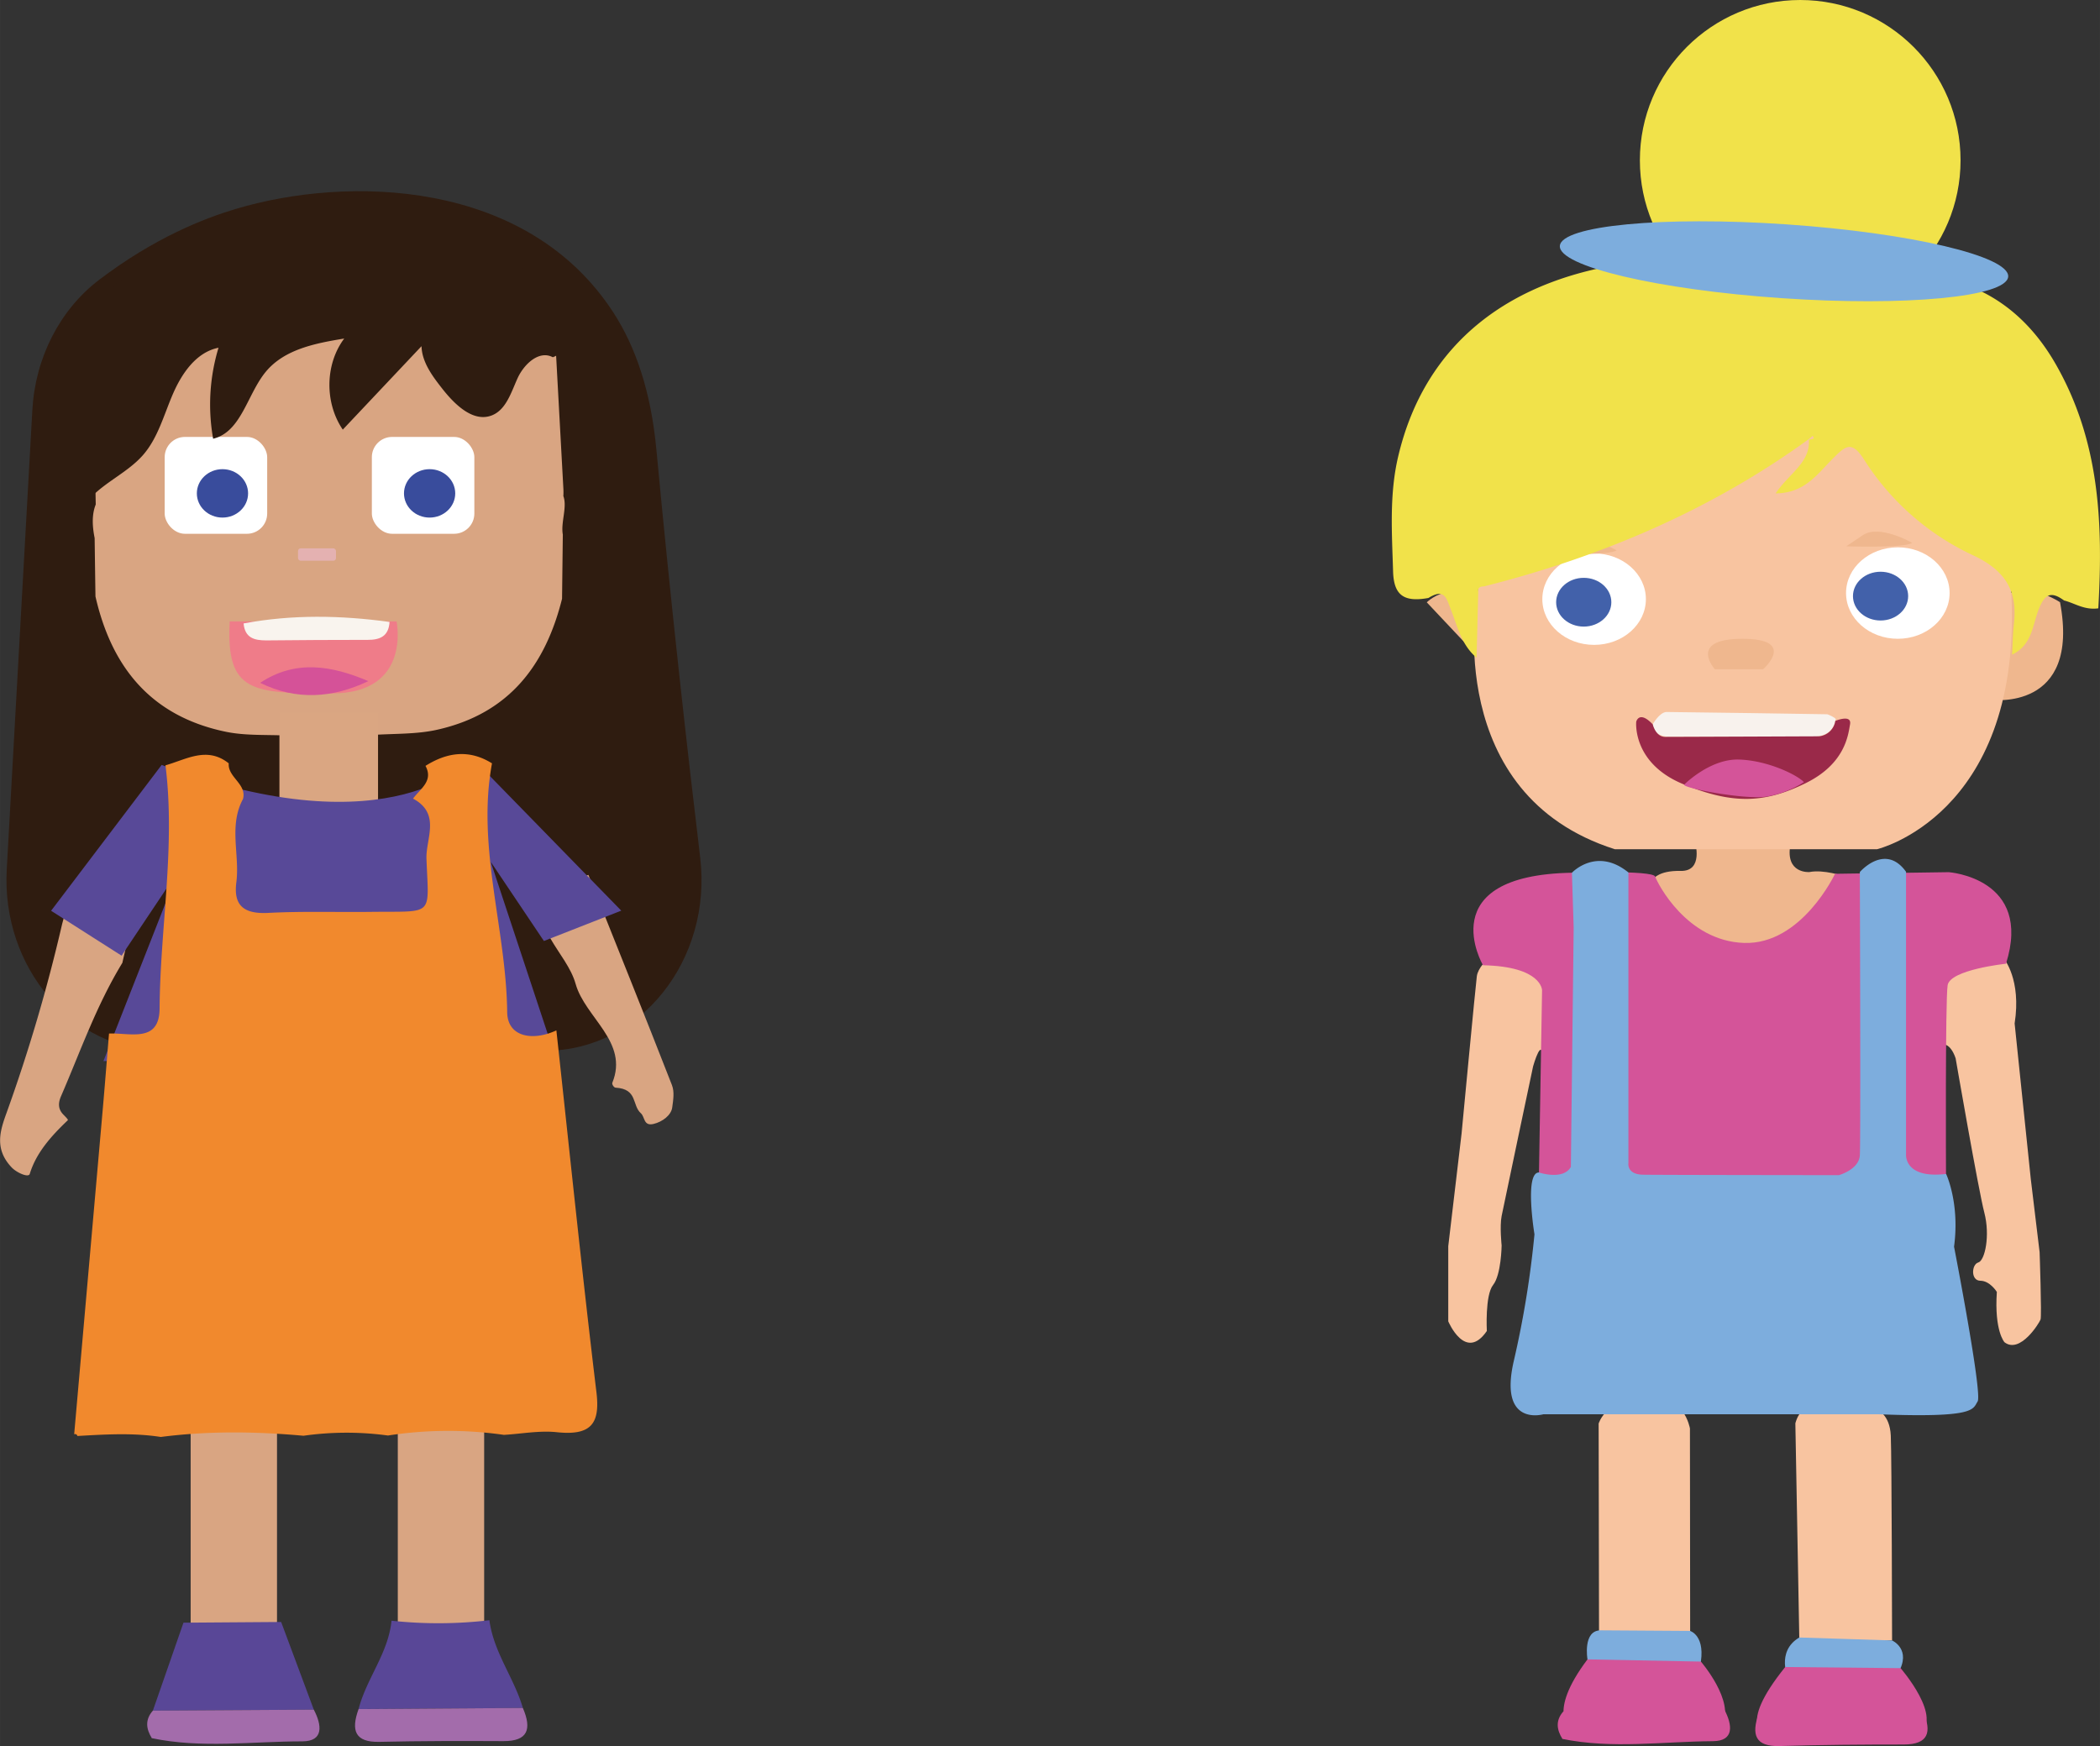 <svg xmlns="http://www.w3.org/2000/svg" width="251.53mm" height="209.18mm" viewBox="0 0 713 592.96">
  <rect x="0" y="0" width="713" height="592.96" fill="#333333" stroke="none"/>
  <title>forside</title>
  <g id="_2" data-name="2">
    <path d="M160.73,381.89l-.1,0Z" transform="translate(-104.01 -275.53)" fill="#594797"/>
    <path d="M183.94,346.52c38.05-11.42,99-10.26,128.42,35.29,7.43,11.51,12.65,26.6,14.5,46.34,4.94,52.69,10.46,101.76,14.88,138.58,4.17,34.76-20.45,65.61-52.35,65.61H159c-30.43,0-54.56-28.2-52.7-61.59q4.35-78,8.69-156c1-17.75,9.32-34,22.63-44.16C156.39,356.31,173.1,349.77,183.94,346.52Z" transform="translate(-104.01 -275.53)" fill="#2f1c10"/>
    <path d="M295.28,444a21.41,21.41,0,0,0,0-2.66l-2.66-48.73c-.78-14.3-16-25.53-34.4-25.33l-77.22.8a40,40,0,0,1-7.43-.56A36.68,36.68,0,0,0,154.9,369c-12.13,4.23-19.59,13.94-19.39,24.29l1,53.56c-1.25,3.14-1.28,6.87-.37,11.4q.13,9.92.28,19.84c5.38,23.53,18.42,40.57,44.23,45.94,6.91,1.43,14.25.93,21.4,1.32l28-.19c7.47-.55,15.16-.19,22.37-1.81,24.82-5.55,36.88-22.36,42.42-44.49.09-7.36.17-14.45.26-21.81C294.35,453,296.67,447.67,295.28,444Z" transform="translate(-104.01 -275.53)" fill="#d9a582"/>
    <rect x="55.91" y="148.38" width="34.8" height="32.89" rx="6.87" ry="6.87" fill="#fff"/>
    <rect x="126.25" y="148.38" width="34.8" height="32.89" rx="6.87" ry="6.87" fill="#fff"/>
    <rect x="101.19" y="186.22" width="12.88" height="4.2" rx="0.88" ry="0.88" fill="#e4b1b1"/>
    <ellipse cx="145.86" cy="167.55" rx="8.7" ry="8.22" fill="#394c9c"/>
    <ellipse cx="75.53" cy="167.55" rx="8.7" ry="8.22" fill="#394c9c"/>
    <path d="M131.69,401.91q-5,24-10,48c-1.44,6.93-2.82,14.46.19,20.94,5.71-6.53,5.88-16.55,10.82-23.72s14.17-10.49,19.95-17.17c5-5.78,7-13.57,10.07-20.66s8-14.2,15.48-15.68a66.56,66.56,0,0,0-1.83,30.9c9.61-2.31,11.57-15.16,17.92-22.79s16.87-9.64,26.59-11.23c-6.51,8.67-6.72,21.78-.49,30.93l26.73-28.34c.16,5.45,3.7,10.17,7.07,14.46,4.24,5.4,10.42,11.43,16.69,9.09,4.9-1.83,6.64-7.75,8.82-12.59s7.33-9.71,12-7.2c8.88-3.38,8.37-17.72,1.17-24.26s-17.6-7.36-27.15-7.7c-31-1.12-62-.83-92.93-.2C143,365.33,138.08,371.13,131.69,401.91Z" transform="translate(-104.01 -275.53)" fill="#2f1c10"/>
    <rect x="94.87" y="241.88" width="33.48" height="32.88" fill="#daa682"/>
    <path d="M145.55,602.51c-8.85,14.51-14.2,30-20.79,45.21-.83,1.91-1.3,4.1.63,6.19.63.68,1.88,1.82,1.63,2.06-5.77,5.48-10.77,11.16-12.91,18.21-.42,1.39-4.41-.4-6.09-2.14-6-6.25-4-12.5-1.82-18.49a562.13,562.13,0,0,0,18.86-64.06,69.46,69.46,0,0,1,5-13.49c19.23,6,19.25,6,17,19.59C146.66,597.91,146.06,600.2,145.55,602.51Z" transform="translate(-104.01 -275.53)" fill="#d9a582"/>
    <path d="M303.79,572.65c9.5,23.78,19.06,47.54,28.36,71.38.9,2.3.44,5.05.09,7.62s-3.26,4.84-6.35,5.57c-3.44.81-2.86-2.36-4.29-3.63-3.09-2.75-1-8.23-8.56-8.69-.58,0-1.34-1.15-1.13-1.67,5.66-13.9-9.24-22.1-12.46-33.56-1.52-5.44-5.6-10.28-8.53-15.38-5.6-13.16-5.6-13.16,11.92-21.31C303.14,572.84,303.48,572.76,303.79,572.65Z" transform="translate(-104.01 -275.53)" fill="#d9a582"/>
    <rect x="64.73" y="471.76" width="29.32" height="98.66" rx="6.07" ry="6.07" fill="#d9a582"/>
    <rect x="135.06" y="471.76" width="29.32" height="98.66" rx="6.07" ry="6.07" fill="#d9a582"/>
    <path d="M166.3,826.59l33.16-.24q5.53,14.88,11.09,29.77l-54.64.34Q161.1,841.54,166.3,826.59Z" transform="translate(-104.01 -275.53)" fill="#594797"/>
    <path d="M236.94,825.92a148.29,148.29,0,0,0,33.23-.16c1.44,10.92,8.36,19.51,11.36,29.78l-55.78.39C228.45,845.49,235.83,837,236.94,825.92Z" transform="translate(-104.01 -275.53)" fill="#594797"/>
    <path d="M225.75,855.93l55.78-.39c3.09,7.2,1.73,11.31-6.59,11.27-14-.07-28.08-.08-42.11.25C224.47,867.26,223.14,863.15,225.75,855.93Z" transform="translate(-104.01 -275.53)" fill="#a36cab"/>
    <path d="M155.91,856.46l54.64-.34c2.75,5.26,3.43,10.76-3.88,10.77-17.1,0-34.28,2.49-51.31-1.12l.23.09C153.57,862.65,153.22,859.5,155.91,856.46Z" transform="translate(-104.01 -275.53)" fill="#a36cab"/>
    <path d="M264.42,533.85S237.67,565.16,159.1,536l-36.89,48.67,22.91,14.6L167,566.54l-27,68.73,151.85-1.08-23.14-69.9,20.19,30.08,25-9.81Z" transform="translate(-104.01 -275.53)" fill="#584998" stroke="#584998" stroke-miterlimit="10" stroke-width="1.18"/>
    <path d="M182,486.57h56.66S243.78,511,216.74,511,180.68,510.86,182,486.57Z" transform="translate(-104.01 -275.53)" fill="#ef7c89"/>
    <path d="M236.27,486.74c-.3,4.9-3.28,6.1-7.43,6.09q-17.21,0-34.43.18c-4,0-7.24-.79-7.7-5.76C203.2,484.17,219.72,484.47,236.27,486.74Z" transform="translate(-104.01 -275.53)" fill="#f9f4ee"/>
    <path d="M192.33,507.42c12.07-8,24.37-5.84,36.73-.58C216.94,512.6,204.72,513.5,192.33,507.42Z" transform="translate(-104.01 -275.53)" fill="#d55298"/>
    <path d="M129.19,762.59q4.88-55.49,9.76-111c.73-8.36,1.38-16.72,2.07-25.07,7.19-.3,17.09,3.3,17.17-8.49.19-27.54,5.45-55,2-82.6,7.1-2,14.11-6.54,21.48-.67-.4,4.74,6.23,7,4.83,12.13-4.9,9.12-1.06,18.83-2.24,28.21-1,7.63,2.16,10.9,10.83,10.45,11.58-.61,23.2-.21,34.81-.35,21.75-.28,19.65,1.92,18.9-18.07-.25-6.76,5-15.26-4.56-20.39,2.47-3.36,7-6,4.23-11.12,7.34-4.63,14.84-5.69,22.58-.86-5.27,28.51,4.84,56.23,5.16,84.52.1,8.36,8.56,9.94,16.7,6.17,4.47,41,8.67,81.95,13.6,122.87,1.28,10.56-1.67,14.84-13.48,13.58-5.87-.62-11.95.56-17.93.91a133.55,133.55,0,0,0-39.37.22,104,104,0,0,0-28.68.08c-16.15-1.46-32.31-1.67-48.45.41-9.42-1.46-18.87-.87-28.31-.33C130.13,762.66,129.77,762.46,129.19,762.59Z" transform="translate(-104.01 -275.53)" fill="#f1892d"/>
  </g>
  <g id="_1" data-name="1">
    <path id="knold" d="M714.16,307.09" transform="translate(-104.01 -275.53)" fill="#f1e24a"/>
    <path d="M679.51,561.47s3,10-4.86,9.82-9.48,3-9.48,3S678.58,604.2,691,600.73s44.22-17.36,39-27.66c0,0-6.79-2.35-11.66-1.39,0,0-8.26.65-6.45-9.26S679.51,561.47,679.51,561.47Z" transform="translate(-104.01 -275.53)" fill="#efb78e"/>
    <path d="M763.05,604.77l21.33-3.67s6,7,3.65,22l5.48,52.78,3,24.89s.76,21.65.32,22.86-6.94,11.78-12.24,7.73c0,0-3.5-3.77-2.6-17.09,0,0-2.28-3.77-5.6-3.8s-3-5.54-.71-6.2,4.08-9.2,2.06-16.93S768,634.94,768,634.94s-1.93-6.47-5.71-4.3S763.05,604.77,763.05,604.77Z" transform="translate(-104.01 -275.53)" fill="#f8c4a0"/>
    <path d="M608.83,601.56s-3,2.6-3.4,5.51-5.18,53.43-5.18,53.43l-4.52,38.23v25.52s5.82,13.89,13.1,3.28c0,0-.66-12.14,2.12-15.62s2.9-13.42,2.9-13.42-.69-6.49,0-10,10.69-50.85,10.69-50.85,3.38-11.89,3.29-1.05,5.52-5.25,5.52-5.25l-4.09-25s-9.15-9.25-11.32-7.34S608.83,601.56,608.83,601.56Z" transform="translate(-104.01 -275.53)" fill="#f8c4a0"/>
    <path d="M677.86,829.39H646.92l-.13-70.4s2.31-8.3,15.66-9.54,15.34,11.19,15.34,11.19Z" transform="translate(-104.01 -275.53)" fill="#f8c4a0"/>
    <path d="M714.91,831.62l-1.33-72.7s1.26-6,6.13-5.53,21.71,1,21.71,1,4.23,1.43,4.56,8.67.44,69.5.44,69.5S713.7,835,714.91,831.62Z" transform="translate(-104.01 -275.53)" fill="#f8c4a0"/>
    <path d="M643,839.05s-1.7-9.9,4.53-9.86l30.31.2s5.62,1.57,3.33,12.26S643,839.05,643,839.05Z" transform="translate(-104.01 -275.53)" fill="#7daddd"/>
    <path d="M711.25,845.8s-4.45-9.37,3.66-14.18l31.51,1s6.8,3,2,11.14S711.25,845.8,711.25,845.8Z" transform="translate(-104.01 -275.53)" fill="#7daddd"/>
    <path d="M643,839.05l38.51.75s11.72,13.57,7.17,21.59-51.38,1.23-51.38,1.23S629,857.65,643,839.05Z" transform="translate(-104.01 -275.53)" fill="#d45499"/>
    <path d="M710.13,841.65l39.18.38s14.86,17.1,6.08,22.45-51.57,0-51.57,0S693.23,862.64,710.13,841.65Z" transform="translate(-104.01 -275.53)" fill="#d45499"/>
    <path d="M588.44,480.08s11.9-12.13,24.87,8.23L601.54,494Z" transform="translate(-104.01 -275.53)" fill="#efb78e"/>
    <path id="øre_højre" data-name="øre højre" d="M780,513.17s30.47,4.15,23.44-33.13c0,0-18.75-12.43-23.44,6.21S780,513.17,780,513.17Z" transform="translate(-104.01 -275.53)" fill="#efb78e"/>
    <path d="M605.41,479s-11.72,66.28,46.87,84.92h89.05s48-11.39,45.7-83.88S707.35,391,707.35,391,613.61,388.91,605.41,479Z" transform="translate(-104.01 -275.53)" fill="#f8c4a0"/>
    <ellipse id="øje_højre" data-name="øje højre" cx="644.36" cy="201.4" rx="17.58" ry="15.53" fill="#fff"/>
    <ellipse id="øje_venstre" data-name="øje venstre" cx="541.24" cy="203.47" rx="17.58" ry="15.53" fill="#fff"/>
    <ellipse cx="638.5" cy="202.44" rx="9.37" ry="8.28" fill="#4261aa"/>
    <ellipse cx="537.72" cy="204.51" rx="9.37" ry="8.28" fill="#4261aa"/>
    <path d="M730.86,461.06s20.15.64,22.36-1.19c0,0-11.08-6.4-16.72-2.61Z" transform="translate(-104.01 -275.53)" fill="#efb78e"/>
    <path d="M630.5,463.61s20.15.64,22.36-1.19c0,0-11.08-6.4-16.72-2.6Z" transform="translate(-104.01 -275.53)" fill="#efb78e"/>
    <path id="næse" d="M686.26,502.82s-9.37-10.36,9.37-10.36,7,10.36,7,10.36H686.26Z" transform="translate(-104.01 -275.53)" fill="#efb78e"/>
    <path id="tænder" d="M665.17,521.46s2.34-4.14,4.69-4.14,54.2.72,54.55.77,2.89,1.23,2.84,1.63-.41,6-7.82,6l-48.11,0S665.39,526.18,665.17,521.46Z" transform="translate(-104.01 -275.53)" fill="#f8f2ed"/>
    <path id="yder" d="M727.15,520.35s5.64-2.38,5,1.17-1.6,13.38-15.13,20-24.34,7.45-41.63.26-15.84-21.15-15.84-21.15.95-4,5.6.88c0,0,1,4.27,4.19,4.27s52.32-.2,52.32-.2A6.2,6.2,0,0,0,727.15,520.35Z" transform="translate(-104.01 -275.53)" fill="#9a2949"/>
    <path id="tunge" d="M675.83,542s8.74-8.87,18.66-8.53,19.79,5.29,22,7.67A34.06,34.06,0,0,1,704.1,546C696.8,547.3,675.23,543.11,675.83,542Z" transform="translate(-104.01 -275.53)" fill="#d45499"/>
    <path id="hår" d="M589,478.6c-8.23,1.49-11.73-.83-12-8.88-.39-13.12-1.32-26.21,1.72-39.14,9-38.29,37.72-61,81.57-66.13,24.69-2.89,48.94-.38,74.35,2.68-4-9-12.88-10.24-20.21-13.33,10.58-3.55,14-3.1,20.3,5.5,3.72,5.11,5.92,3.82,10.07-.8-.59,5.87-1,9.76,7.31,10.07,23.16.88,39.17,12.29,49.51,30C817,425,818.08,453.36,816.44,482.12c-4.78.67-8-1.77-11.63-2.67-4.84-3.58-6.75-1.6-8.55,2.88-2.21,5.48-2.17,12.15-9.09,15.52.19-3.44.2-6.89.6-10.31,1.2-10.44-2-17.82-13.63-23.33a87.63,87.63,0,0,1-37.06-32.34c-4.38-7-6.48-4.94-11-.37-5,5-9.34,11.53-19.18,11.58,4.21-6.47,11.79-10.37,11.28-18.19l1.68-.44-.36-.93L718,424.76c-32.63,23.67-69.7,39.71-110.15,49.91-1.43,0-2.15.54-1.94,1.86l-.57,22.36c-5.3-4.52-6.48-10.81-8.8-16.54C595.12,478.75,594.56,475.17,589,478.6Z" transform="translate(-104.01 -275.53)" fill="#f1e24a"/>
    <circle id="knold-2" data-name="knold" cx="611.22" cy="54.44" r="54.44" fill="#f1e24a"/>
    <ellipse id="elastik" cx="709.79" cy="364.28" rx="12.56" ry="76.29" transform="translate(193.77 771.95) rotate(-86.08)" fill="#7daddd"/>
    <path id="trøjen" d="M626.53,673.74l1.05-61.91s0-8.09-20.05-8.5c0,0-17.89-30.57,30.18-31.42,0,0,27.49-.94,28.27,1.3s10.67,21.89,30.2,22.54,30.87-23.48,30.87-23.48l38.61-.55s28.6,2,19.44,31.09c0,0-19,2-19.82,7.32s-.55,64.07-.55,64.07l-3.32,19-132-4.15Z" transform="translate(-104.01 -275.53)" fill="#d45499"/>
    <path id="kjole" d="M637.72,571.91s8.31-8.92,19.18-.09v98.64s-.72,3.9,5,4,66.45.15,66.45.15,6.78-1.87,7.12-6.67,0-96.26,0-96.26,8.57-10,15.69-.1v95.87s-.86,8.47,13.61,6.75c0,0,4.69,9.9,2.69,24.7,0,0,9.7,49.89,8,52.57s-.6,5.61-33.46,4.35h-114s-15.24,4.38-10-18.19A329.69,329.69,0,0,0,625,694.7s-3.48-21.05,1.53-21c0,0,8.19,2.78,10.83-1.9l.95-81.23Z" transform="translate(-104.01 -275.53)" fill="#7daddd"/>
  </g>
  <g id="Layer_7" data-name="Layer 7">
    <path d="M701.14,857.39l55.77-.74c3.14,7.18,1.8,11.3-6.52,11.31-14,0-28.08.1-42.11.52C699.93,868.73,698.58,864.64,701.14,857.39Z" transform="translate(-104.01 -275.53)" fill="#d45499"/>
    <path d="M634.8,856.73l54.64-.7c2.78,5.24,3.49,10.75-3.82,10.8-17.1.11-34.26,2.71-51.31-.8l.23.1C632.5,862.92,632.12,859.78,634.8,856.73Z" transform="translate(-104.01 -275.53)" fill="#d45499"/>
  </g>
</svg>
